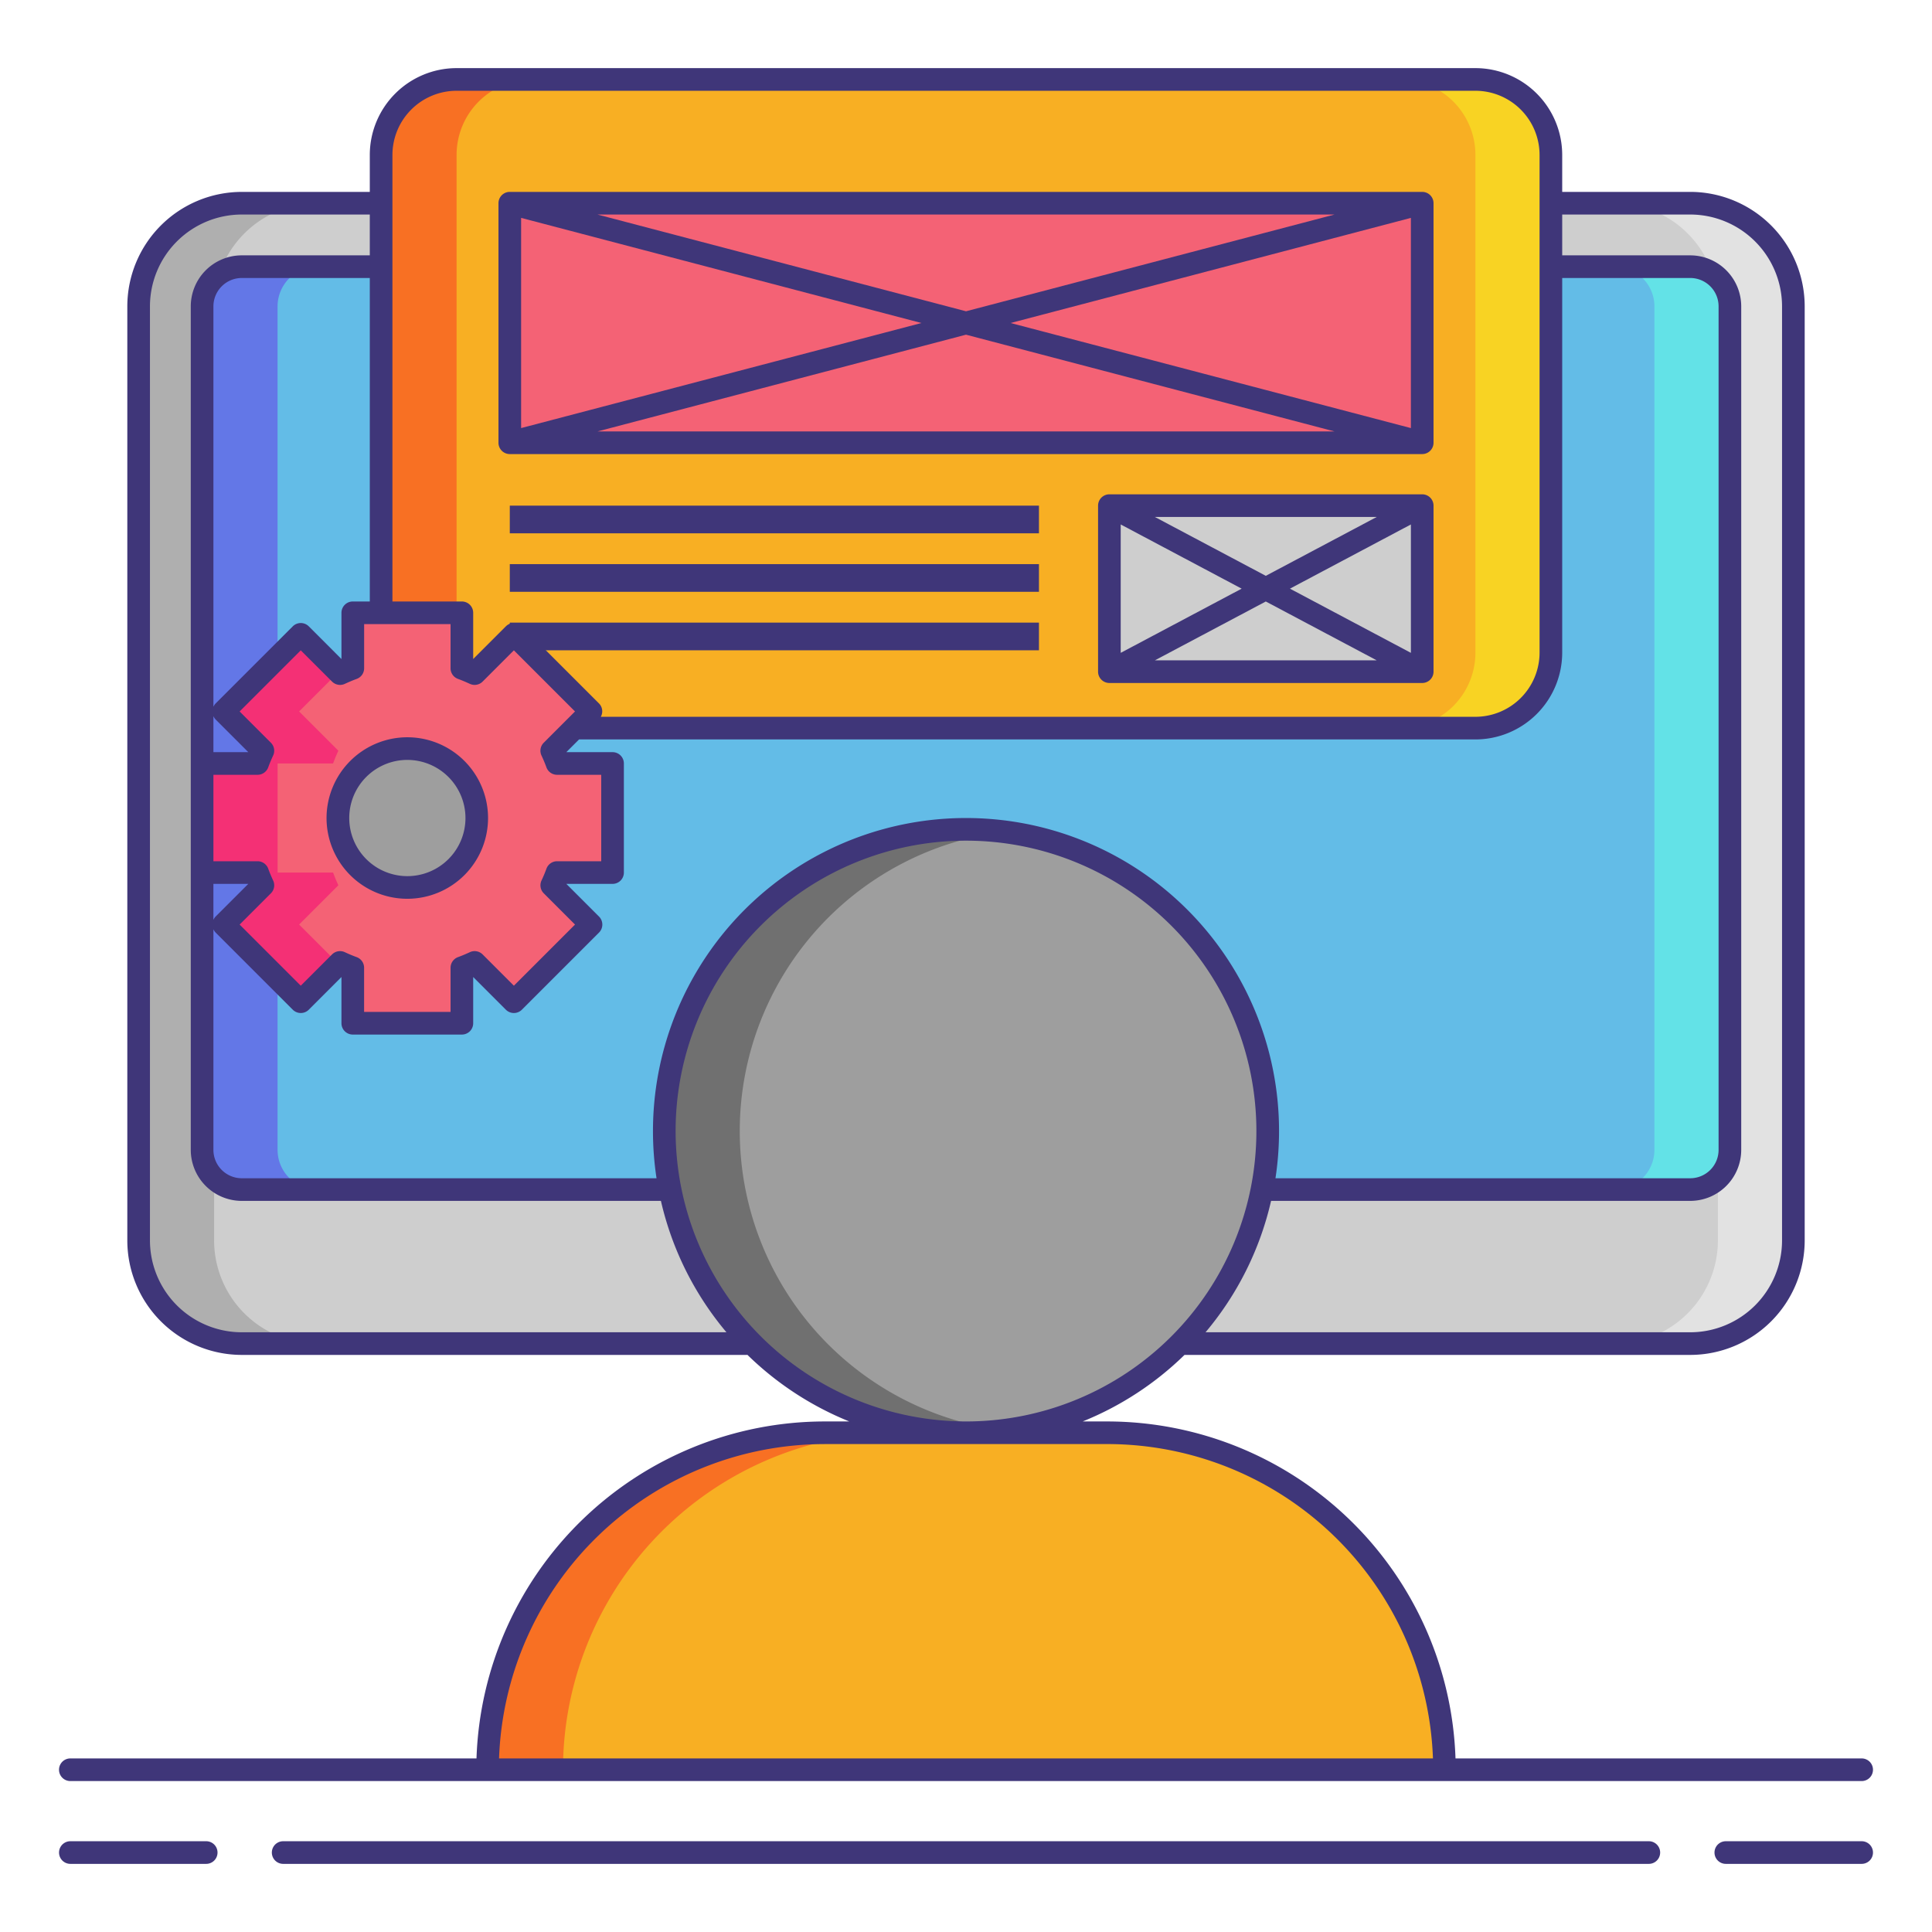 <svg height="512" viewBox="0 0 256 256" width="512" xmlns="http://www.w3.org/2000/svg"><rect fill="#cecece" height="151.106" rx="13.665" width="219.26" x="18.37" y="26.926"/><path d="m28.37 164.368v-123.777a13.681 13.681 0 0 1 13.665-13.665h-10a13.681 13.681 0 0 0 -13.665 13.665v123.777a13.681 13.681 0 0 0 13.665 13.665h10a13.681 13.681 0 0 1 -13.665-13.665z" fill="#afafaf"/><path d="m227.63 164.368v-123.777a13.681 13.681 0 0 0 -13.665-13.665h10a13.681 13.681 0 0 1 13.665 13.665v123.777a13.681 13.681 0 0 1 -13.665 13.665h-10a13.681 13.681 0 0 0 13.665-13.665z" fill="#e2e2e2"/><rect fill="#63bce7" height="122.288" rx="5.256" width="202.442" x="26.779" y="35.335"/><path d="m36.779 152.368v-111.777a5.271 5.271 0 0 1 5.256-5.256h-10a5.271 5.271 0 0 0 -5.256 5.256v111.777a5.271 5.271 0 0 0 5.256 5.256h10a5.271 5.271 0 0 1 -5.256-5.256z" fill="#6377e7"/><path d="m219.221 152.368v-111.777a5.271 5.271 0 0 0 -5.256-5.256h10a5.271 5.271 0 0 1 5.256 5.256v111.777a5.271 5.271 0 0 1 -5.256 5.256h-10a5.271 5.271 0 0 0 5.256-5.256z" fill="#63e2e7"/><circle cx="128" cy="149.872" fill="#9e9e9e" r="39.978"/><path d="m98.022 149.872a39.976 39.976 0 0 1 34.978-39.656 39.978 39.978 0 1 0 0 79.311 39.976 39.976 0 0 1 -34.978-39.655z" fill="#707070"/><path d="m109.249 189.849h37.5a44.65 44.65 0 0 1 44.651 44.651 0 0 0 0 1 0 0h-126.8a0 0 0 0 1 0 0 44.65 44.65 0 0 1 44.649-44.651z" fill="#f8af23"/><path d="m119.249 189.849h-10a44.649 44.649 0 0 0 -44.649 44.651h10a44.649 44.649 0 0 1 44.649-44.651z" fill="#f87023"/><rect fill="#f8af23" height="85.951" rx="10" width="155" x="50.5" y="10.528"/><path d="m60.5 86.479v-65.951a10 10 0 0 1 10-10h-10a10 10 0 0 0 -10 10v65.951a10 10 0 0 0 10 10h10a10 10 0 0 1 -10-10z" fill="#f87023"/><path d="m195.5 86.479v-65.951a10 10 0 0 0 -10-10h10a10 10 0 0 1 10 10v65.951a10 10 0 0 1 -10 10h-10a10 10 0 0 0 10-10z" fill="#f8d323"/><path d="m67.55 26.926h120.9v31.74h-120.9z" fill="#f46275"/><path d="m67.55 67h70.117v3.667h-70.117z" fill="#3f3679"/><path d="m67.55 74.75h70.117v3.667h-70.117z" fill="#3f3679"/><path d="m67.55 82.5h70.117v3.667h-70.117z" fill="#3f3679"/><path d="m147 67h41.45v22h-41.45z" fill="#cecece"/><path d="m34.129 115.617c.208.58.443 1.138.7 1.691l-5.2 5.2 10.224 10.222 5.2-5.2c.553.257 1.116.493 1.691.7v7.355h14.456v-7.355c.575-.208 1.138-.443 1.691-.7l5.2 5.2 10.219-10.223-5.2-5.2c.257-.553.493-1.111.7-1.691h7.355v-14.452h-7.354c-.208-.575-.443-1.138-.7-1.691l5.2-5.2-10.224-10.222-5.2 5.2c-.553-.257-1.116-.5-1.691-.706v-7.345h-14.453v7.35c-.575.208-1.138.449-1.691.706l-5.2-5.2-10.222 10.218 5.2 5.2c-.257.553-.493 1.116-.7 1.691h-7.35v14.453z" fill="#f46275"/><path d="m26.779 115.617v-14.453h7.35c.208-.575.443-1.138.7-1.691l-5.2-5.2 10.224-10.222 5 5-5.22 5.22 5.2 5.2c-.257.553-.493 1.116-.7 1.691h-7.35v14.453h7.35c.208.58.443 1.138.7 1.691l-5.2 5.2 5.223 5.223-5 5-10.226-10.222 5.2-5.2c-.257-.553-.493-1.111-.7-1.691z" fill="#f43075"/><circle cx="53.973" cy="108.391" fill="#9e9e9e" r="9.204"/><g fill="#3f3679"><path d="m27.323 243.972h-18a1.5 1.5 0 1 0 0 3h18a1.5 1.5 0 1 0 0-3z"/><path d="m246.68 243.972h-18a1.5 1.5 0 0 0 0 3h18a1.5 1.5 0 0 0 0-3z"/><path d="m218.479 243.972h-180.958a1.5 1.5 0 0 0 0 3h180.958a1.5 1.5 0 0 0 0-3z"/><path d="m9.32 236h237.36a1.5 1.5 0 0 0 0-3h-53.818a46.2 46.2 0 0 0 -46.111-44.65h-3.291a41.592 41.592 0 0 0 13.494-8.817h67.012a15.182 15.182 0 0 0 15.165-15.165v-123.777a15.182 15.182 0 0 0 -15.165-15.165h-16.966v-4.9a11.513 11.513 0 0 0 -11.5-11.5h-135a11.513 11.513 0 0 0 -11.5 11.502v4.9h-16.965a15.182 15.182 0 0 0 -15.165 15.163v123.777a15.182 15.182 0 0 0 15.165 15.165h66.9c.034 0 .065-.008.1-.01a41.588 41.588 0 0 0 13.5 8.827h-3.285a46.2 46.2 0 0 0 -46.112 44.65h-53.818a1.5 1.5 0 1 0 0 3zm214.645-207.574a12.179 12.179 0 0 1 12.165 12.165v123.777a12.178 12.178 0 0 1 -12.165 12.165h-64.224a41.366 41.366 0 0 0 8.683-17.409h55.541a6.764 6.764 0 0 0 6.756-6.756v-111.777a6.763 6.763 0 0 0 -6.756-6.755h-16.965v-5.41zm-137.443 121.446a41.626 41.626 0 0 0 .472 6.252h-54.959a3.76 3.76 0 0 1 -3.756-3.756v-29.24a1.48 1.48 0 0 0 .294.442l10.221 10.221a1.5 1.5 0 0 0 2.121 0l4.33-4.33v6.124a1.5 1.5 0 0 0 1.5 1.5h14.455a1.5 1.5 0 0 0 1.5-1.5v-6.124l4.331 4.33a1.5 1.5 0 0 0 2.121 0l10.221-10.221a1.5 1.5 0 0 0 0-2.121l-4.33-4.33h6.124a1.5 1.5 0 0 0 1.5-1.5v-14.455a1.5 1.5 0 0 0 -1.5-1.5h-6.125l1.685-1.685h118.773a11.513 11.513 0 0 0 11.5-11.5v-49.644h16.965a3.76 3.76 0 0 1 3.756 3.755v111.778a3.76 3.76 0 0 1 -3.756 3.756h-54.959a41.479 41.479 0 1 0 -82.484-6.252zm-25.835-59.914c.508.185 1.021.4 1.569.655a1.5 1.5 0 0 0 1.695-.3l4.141-4.141 8.1 8.1-4.142 4.142a1.5 1.5 0 0 0 -.3 1.695c.256.548.47 1.061.655 1.569a1.5 1.5 0 0 0 1.409.986h5.851v11.455h-5.849a1.5 1.5 0 0 0 -1.409.986c-.186.51-.4 1.023-.655 1.569a1.5 1.5 0 0 0 .3 1.695l4.141 4.141-8.1 8.1-4.141-4.141a1.5 1.5 0 0 0 -1.695-.3c-.549.256-1.062.47-1.568.654a1.5 1.5 0 0 0 -.987 1.41v5.851h-11.457v-5.851a1.5 1.5 0 0 0 -.987-1.41c-.507-.185-1.021-.4-1.568-.654a1.5 1.5 0 0 0 -1.695.3l-4.141 4.141-8.1-8.1 4.141-4.141a1.5 1.5 0 0 0 .3-1.695c-.256-.547-.47-1.061-.654-1.568a1.5 1.5 0 0 0 -1.41-.987h-5.852v-11.455h5.851a1.5 1.5 0 0 0 1.41-.987c.184-.506.4-1.019.654-1.568a1.5 1.5 0 0 0 -.3-1.695l-4.141-4.141 8.1-8.1 4.147 4.141a1.5 1.5 0 0 0 1.695.3c.546-.255 1.06-.469 1.569-.655a1.5 1.5 0 0 0 .986-1.409v-5.85h11.45v5.851a1.5 1.5 0 0 0 .987 1.407zm-11.687-10.258h-2.255a1.5 1.5 0 0 0 -1.5 1.5v6.124l-4.33-4.33a1.5 1.5 0 0 0 -2.121 0l-10.221 10.218a1.48 1.48 0 0 0 -.294.442v-53.063a3.76 3.76 0 0 1 3.756-3.755h16.965zm-20.721 15.191a1.481 1.481 0 0 0 .294.443l4.33 4.331h-4.624zm4.621 22.228-4.33 4.33a1.48 1.48 0 0 0 -.294.442v-4.772zm27.6-105.091h135a8.51 8.51 0 0 1 8.5 8.5v65.951a8.51 8.51 0 0 1 -8.5 8.5h-115.892a1.48 1.48 0 0 0 -.235-1.767l-10.221-10.221a1.5 1.5 0 0 0 -2.121 0l-4.331 4.331v-6.122a1.5 1.5 0 0 0 -1.5-1.5h-9.2v-59.172a8.51 8.51 0 0 1 8.5-8.5zm-40.63 152.34v-123.777a12.179 12.179 0 0 1 12.165-12.165h16.965v5.409h-16.965a6.763 6.763 0 0 0 -6.756 6.755v111.778a6.764 6.764 0 0 0 6.756 6.756h55.54a41.366 41.366 0 0 0 8.683 17.409h-64.223a12.178 12.178 0 0 1 -12.165-12.165zm69.652-14.5a38.478 38.478 0 1 1 38.478 38.481 38.522 38.522 0 0 1 -38.478-38.477zm19.728 41.478h37.5a43.2 43.2 0 0 1 43.124 41.654h-123.748a43.2 43.2 0 0 1 43.124-41.651z"/><path d="m67.55 60.167h120.9a1.5 1.5 0 0 0 1.5-1.5v-31.741a1.5 1.5 0 0 0 -1.5-1.5h-120.9a1.5 1.5 0 0 0 -1.5 1.5v31.74a1.5 1.5 0 0 0 1.5 1.501zm119.4-3.444-53.043-13.923 53.043-13.929zm-10.121.444h-97.658l48.829-12.82zm-48.829-15.921-48.831-12.82h97.662zm-5.907 1.554-53.043 13.922v-27.851z"/><path d="m188.45 65.5h-41.45a1.5 1.5 0 0 0 -1.5 1.5v22a1.5 1.5 0 0 0 1.5 1.5h41.45a1.5 1.5 0 0 0 1.5-1.5v-22a1.5 1.5 0 0 0 -1.5-1.5zm-39.95 3.994 16.026 8.506-16.026 8.506zm4.525-.994h29.4l-14.7 7.8zm14.7 11.2 14.7 7.8h-29.4zm3.2-1.7 16.026-8.506v17.012z"/><path d="m43.269 108.392a10.7 10.7 0 1 0 10.7-10.7 10.716 10.716 0 0 0 -10.7 10.7zm18.408 0a7.7 7.7 0 1 1 -7.7-7.7 7.713 7.713 0 0 1 7.7 7.7z"/></g></svg>
